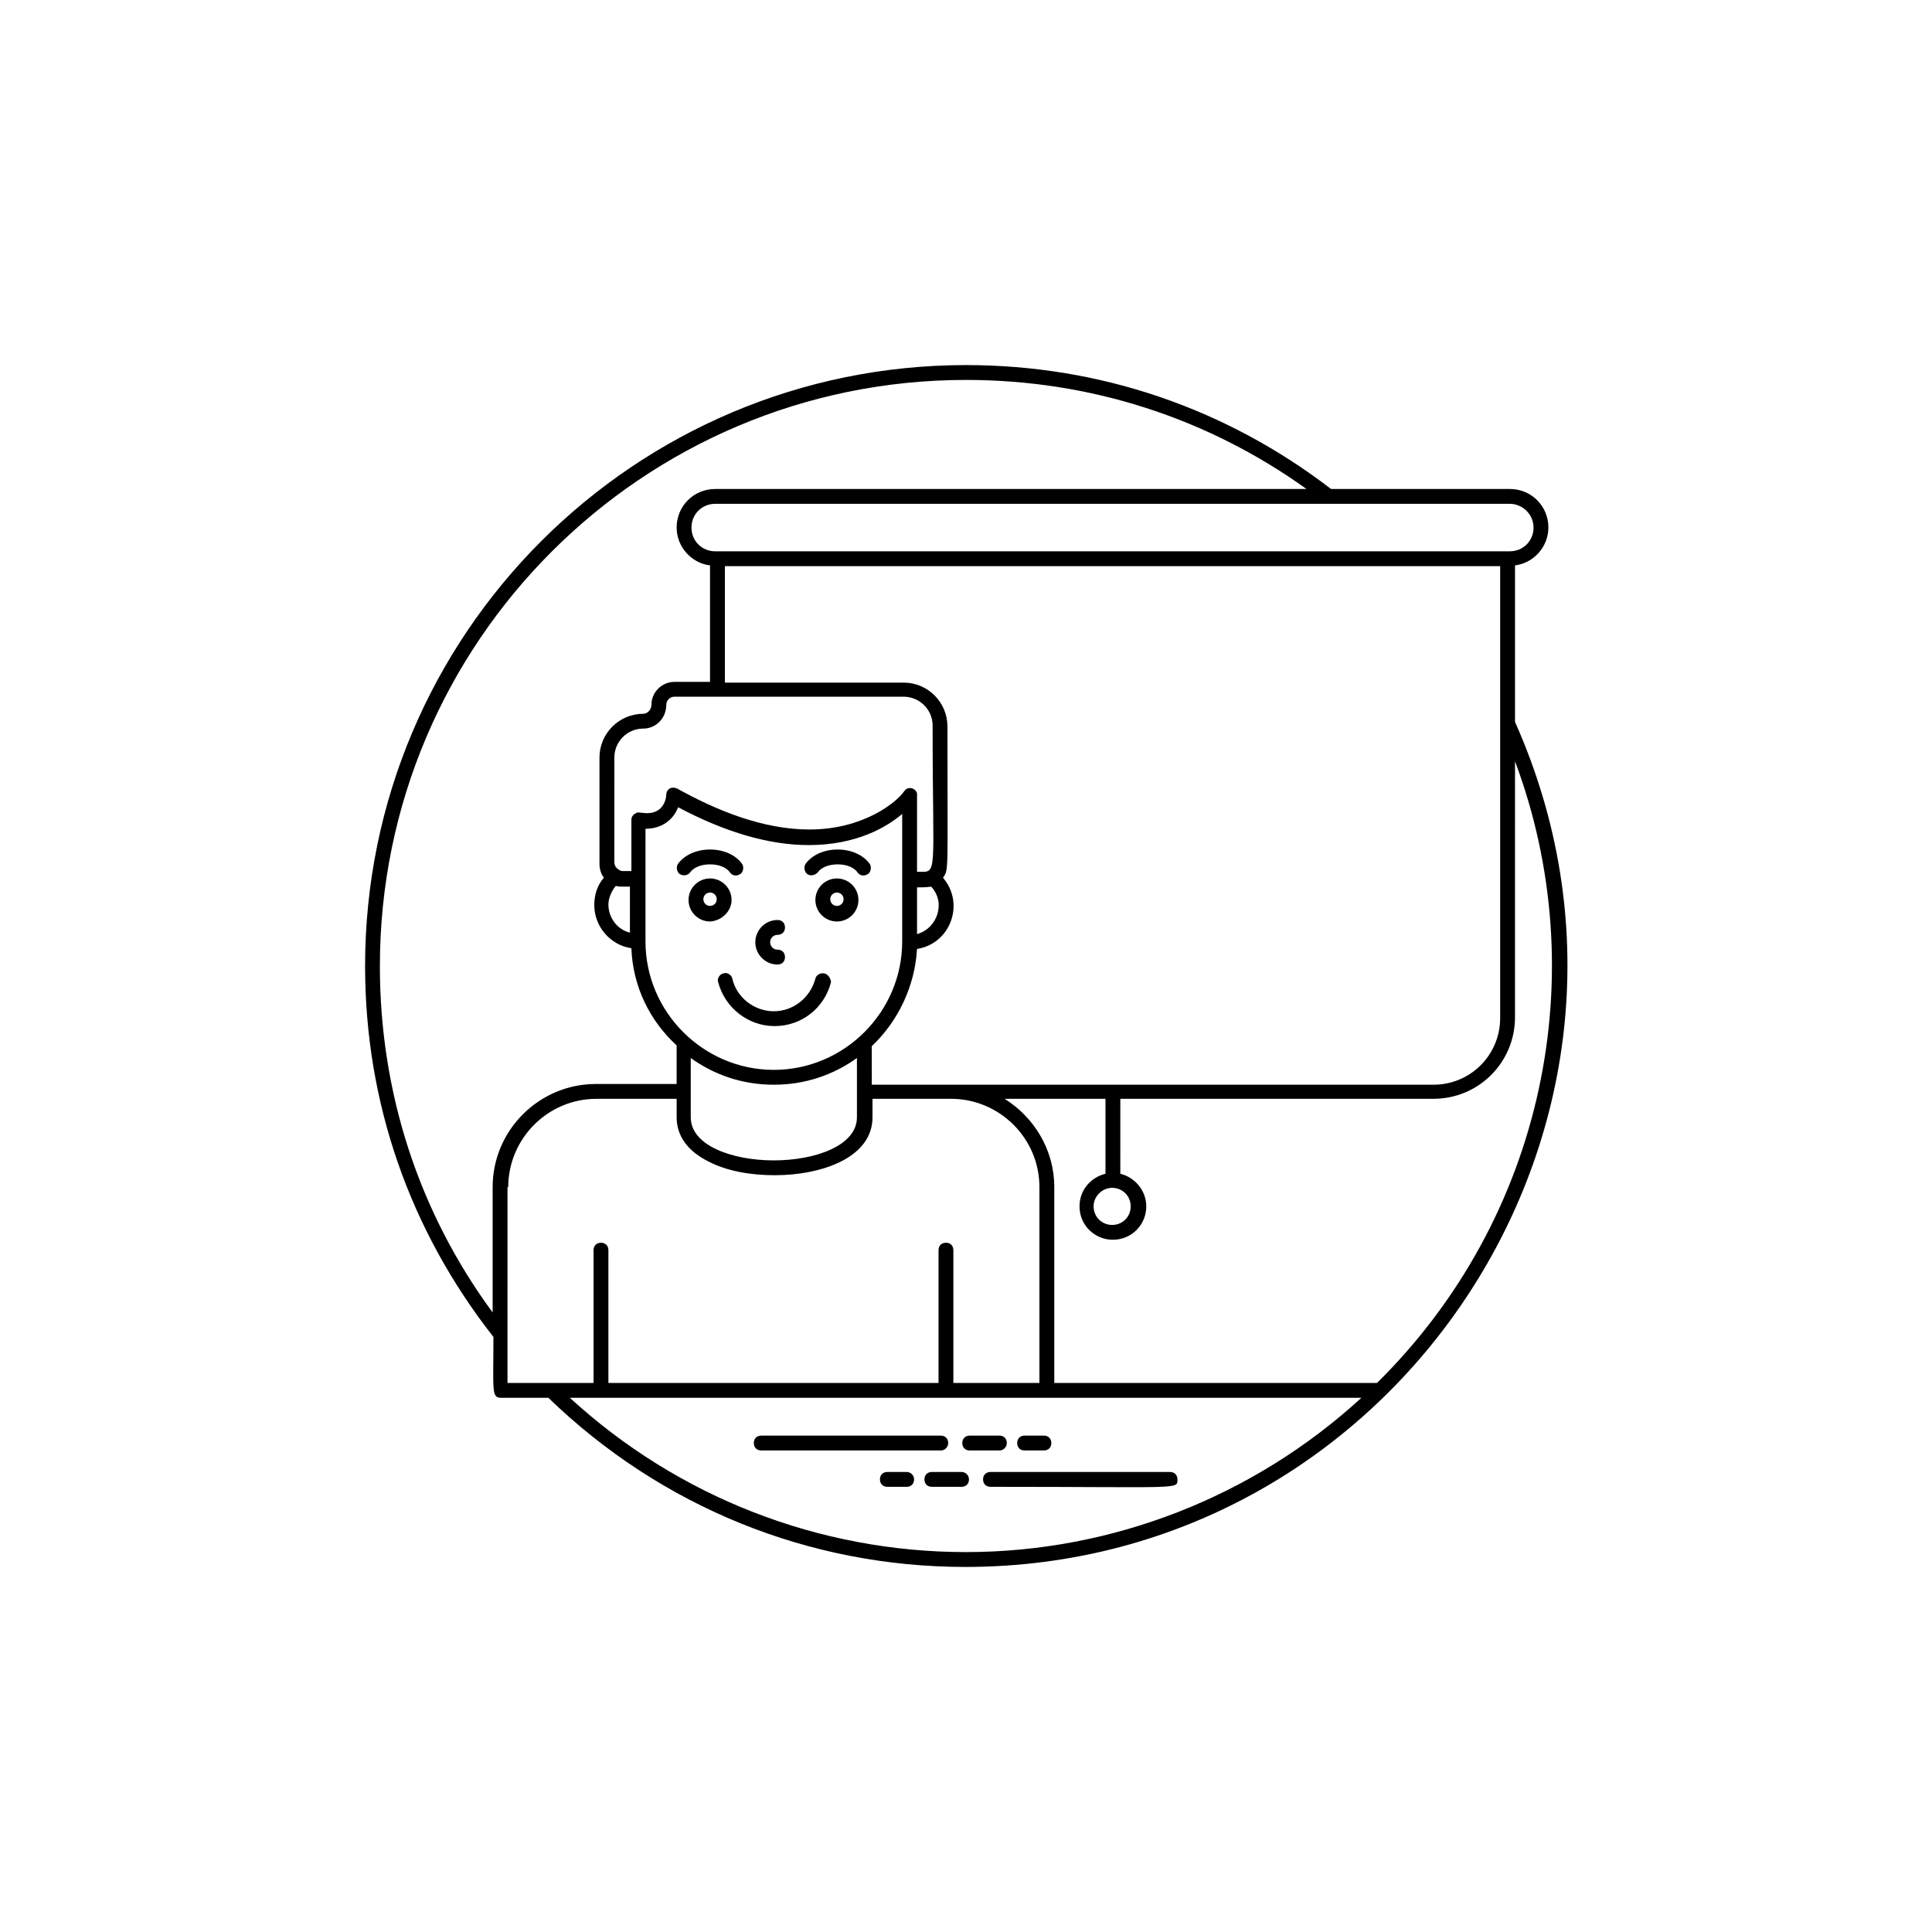 <?xml version="1.0" encoding="UTF-8"?>
<svg width="1200pt" height="1200pt" version="1.1" viewBox="0 0 1200 1200" xmlns="http://www.w3.org/2000/svg">
 <g>
  <path d="m941 448.4v-97.23c11.52-1.383 20.734-11.52 20.734-23.5 0-13.363-10.598-23.961-23.961-23.961h-111.05c-65.434-50.227-143.77-76.953-226.71-76.953-205.98 0-373.25 167.27-373.25 373.25 0 84.789 27.648 164.05 79.719 230.4 0 32.719-1.383 37.785 4.609 37.785h29.492c70.039 67.738 161.74 105.06 258.96 105.06 268.65 0 451.59-277.86 341.46-524.85zm-85.711 410.57h-200.45v-121.65c0-23.039-12.441-43.316-30.875-54.836h62.668l0.004 46.543c-9.215 2.305-16.129 10.137-16.129 20.273 0 11.52 9.215 20.734 20.734 20.734s20.734-9.215 20.734-20.734c0-9.676-6.91-17.973-16.129-20.273l0.004-46.543h194.46c28.109 0 50.688-22.578 50.688-50.688l0.004-158.98c49.305 131.79 18.43 283.39-85.711 386.15zm-255.29 105.06c-91.238 0-178.79-34.098-246.07-95.848h491.68c-67.277 61.746-155.29 95.848-245.61 95.848zm-38.707-531.3c9.676 0 17.973 7.832 17.973 17.973 0 95.848 3.688 90.777-9.676 90.777v-48.844c-1.383-3.688-5.992-4.148-7.832-1.383-4.609 6.91-25.344 23.961-58.984 23.961-28.57 0-57.141-11.52-82.023-25.344-1.844-0.922-4.148-0.922-5.531 0.461-0.922 0.922-1.383 1.844-1.383 3.227 0 1.383-0.922 11.52-11.98 11.52-1.844 0-4.609-0.461-5.992-0.461 0 0-1.383 0.922-1.844 0.922-0.922 0.922-1.844 1.844-1.844 3.688v31.797h-5.07c-0.922 0-1.844 0-2.766-0.922-1.844-0.922-2.766-2.766-2.766-4.609l0.008-64.977c0-9.676 7.832-17.973 17.973-17.973 7.832 0 14.285-6.453 14.285-14.746 0-2.766 2.305-5.07 5.07-5.07zm8.297 118.43c3.227 0 5.992 0 8.754-0.461 9.215 9.676 4.148 25.805-8.754 29.492zm-187.09-0.922c1.383 0.461 2.766 0.461 4.148 0.461h4.609v28.57c-7.832-1.844-13.363-9.215-13.363-17.512-0.004-3.684 1.84-8.293 4.606-11.52zm18.43-35.48c9.676 0 17.051-5.07 20.273-13.363 29.492 15.668 56.68 23.5 81.102 23.5 29.492 0 48.383-11.059 58.062-19.355v79.258c0 43.777-35.941 79.719-79.719 79.719s-79.719-35.941-79.719-79.719zm28.109 142.39c14.746 10.598 32.258 16.59 51.609 16.59 19.355 0 36.863-5.992 51.609-16.59v36.863c0 17.512-25.805 26.727-51.609 26.727-25.805 0-51.609-9.215-51.609-26.727zm112.44-7.371c16.129-15.207 26.727-36.863 28.109-60.363 20.734-3.227 29.953-28.109 16.129-44.238 3.688-5.531 2.766-1.844 2.766-94.004 0-14.746-11.98-27.188-27.188-27.188h-111.05v-72.348h481.54v280.63c0 23.039-18.434 41.473-41.473 41.473h-348.82zm149.3 88.012c6.453 0 11.52 5.07 11.52 11.52 0 6.453-5.07 11.52-11.52 11.52-6.453 0-11.52-5.07-11.52-11.52-0.004-6.449 5.527-11.52 11.52-11.52zm261.73-410.11c0 8.293-6.453 14.746-14.746 14.746h-493.52c-8.293 0-14.746-6.453-14.746-14.746s6.453-14.746 14.746-14.746h493.52c7.832 0 14.746 6.453 14.746 14.746zm-716.55 272.33c0-200.91 163.12-364.03 364.03-364.03 76.953 0 149.76 23.5 211.51 67.738h-367.26c-13.363 0-23.961 10.598-23.961 23.961 0 11.98 9.215 22.117 20.734 23.5v72.348h-22.117c-7.832 0-14.285 6.453-14.285 14.285 0 2.766-2.305 5.531-5.07 5.531-14.746 0-27.188 11.98-27.188 27.188v65.895c0 3.227 0.922 6.453 2.766 8.754-4.148 4.609-5.992 10.598-5.992 17.051 0 13.363 10.137 24.883 23.039 26.727 0.922 23.961 11.52 45.16 28.109 60.363v23.961h-50.223c-35.02 0-64.051 28.57-64.051 64.051v77.875c-46.082-62.668-70.043-136.86-70.043-215.2zm79.719 137.32c0-29.953 24.422-54.836 54.836-54.836h49.766v11.52c0 11.52 6.91 21.195 20.273 27.648 10.598 5.531 25.344 8.293 40.551 8.293 29.492 0 60.824-11.059 60.824-35.941v-11.52h48.848c29.953 0 54.836 24.422 54.836 54.836v121.65h-53.453v-82.484c0-2.766-1.844-4.609-4.609-4.609s-4.609 1.844-4.609 4.609v82.484h-205.05v-82.484c0-2.766-1.844-4.609-4.609-4.609s-4.609 1.844-4.609 4.609v82.484h-53.453l0.004-121.65z"/>
  <path d="m588.94 896.3c0-2.766-1.844-4.609-4.609-4.609h-111.51c-2.766 0-4.609 1.844-4.609 4.609s1.844 4.609 4.609 4.609h111.52c2.762 0 4.606-2.305 4.606-4.609z"/>
  <path d="m625.35 896.3c0-2.766-1.844-4.609-4.609-4.609h-18.434c-2.766 0-4.609 1.844-4.609 4.609s1.844 4.609 4.609 4.609h18.434c2.766 0 4.609-2.305 4.609-4.609z"/>
  <path d="m636.41 891.69c-2.766 0-4.609 1.844-4.609 4.609s1.844 4.609 4.609 4.609h11.98c2.766 0 4.609-1.844 4.609-4.609s-1.844-4.609-4.609-4.609z"/>
  <path d="m610.6 918.88c0 2.766 1.844 4.609 4.609 4.609 118.43 0 116.12 1.844 116.12-4.609 0-2.766-1.844-4.609-4.609-4.609l-111.52 0.004c-2.766 0-4.606 1.844-4.606 4.606z"/>
  <path d="m597.24 914.27h-18.434c-2.766 0-4.609 1.844-4.609 4.609s1.844 4.609 4.609 4.609h18.434c2.766 0 4.609-1.844 4.609-4.609-0.004-2.766-2.309-4.609-4.609-4.609z"/>
  <path d="m563.14 914.27h-11.98c-2.766 0-4.609 1.844-4.609 4.609s1.844 4.609 4.609 4.609l11.98-0.004c2.766 0 4.609-1.844 4.609-4.609 0-2.762-2.305-4.606-4.609-4.606z"/>
  <path d="m511.99 604.61c-2.305-0.461-5.07 0.922-5.531 3.227-3.227 11.98-13.824 20.273-25.805 20.273-11.98 0-23.039-8.293-25.805-20.273-0.461-2.305-3.227-4.148-5.531-3.227-2.305 0.461-4.148 3.227-3.227 5.531 4.148 15.668 18.434 27.188 35.02 27.188 16.59 0 30.875-11.059 35.02-27.188 0.008-2.305-1.836-5.07-4.141-5.531z"/>
  <path d="m482.96 599.08c2.766 0 4.609-1.844 4.609-4.609s-1.844-4.609-4.609-4.609-4.609-2.305-4.609-4.609c0-2.766 2.305-4.609 4.609-4.609 2.766 0 4.609-1.844 4.609-4.609s-1.844-4.609-4.609-4.609c-7.832 0-13.824 6.453-13.824 13.824 0 7.383 5.992 13.832 13.824 13.832z"/>
  <path d="m519.82 545.63c-7.371 0-13.363 5.992-13.363 13.363 0 7.371 5.992 13.363 13.363 13.363 7.371 0 13.363-5.992 13.363-13.363 0-7.375-5.988-13.363-13.363-13.363zm0 17.047c-2.305 0-4.148-1.844-4.148-4.148 0-2.305 1.844-4.148 4.148-4.148 2.305 0 4.148 1.844 4.148 4.148 0 2.305-1.844 4.148-4.148 4.148z"/>
  <path d="m507.84 541.94c2.305-3.227 6.91-5.07 12.441-5.07s10.137 1.844 12.441 5.07c0.922 1.383 2.305 1.844 3.688 1.844 0.922 0 1.844-0.461 2.766-0.922 1.844-1.383 2.305-4.609 0.922-6.453-4.148-5.531-11.52-8.754-19.816-8.754-8.293 0-15.668 3.227-19.816 8.754-1.383 1.844-0.922 5.07 0.922 6.453 1.848 1.383 4.613 0.922 6.453-0.922z"/>
  <path d="m454.39 558.99c0-7.371-5.992-13.363-13.363-13.363-7.371 0-13.363 5.992-13.363 13.363 0 7.371 5.992 13.363 13.363 13.363 7.375-0.461 13.363-6.453 13.363-13.363zm-13.363 3.684c-2.305 0-4.148-1.844-4.148-4.148 0-2.305 1.844-4.148 4.148-4.148 2.305 0 4.148 1.844 4.148 4.148 0 2.305-1.844 4.148-4.148 4.148z"/>
  <path d="m428.58 541.94c2.305-3.227 6.91-5.07 12.441-5.07s10.137 1.844 12.441 5.07c0.922 1.383 2.305 1.844 3.688 1.844 0.922 0 1.844-0.461 2.766-0.922 1.844-1.383 2.305-4.609 0.922-6.453-4.148-5.531-11.52-8.754-19.816-8.754-8.293 0-15.668 3.227-19.816 8.754-1.383 1.844-0.922 5.07 0.922 6.453 2.309 1.383 5.07 0.922 6.453-0.922z"/>
 </g>
</svg>
